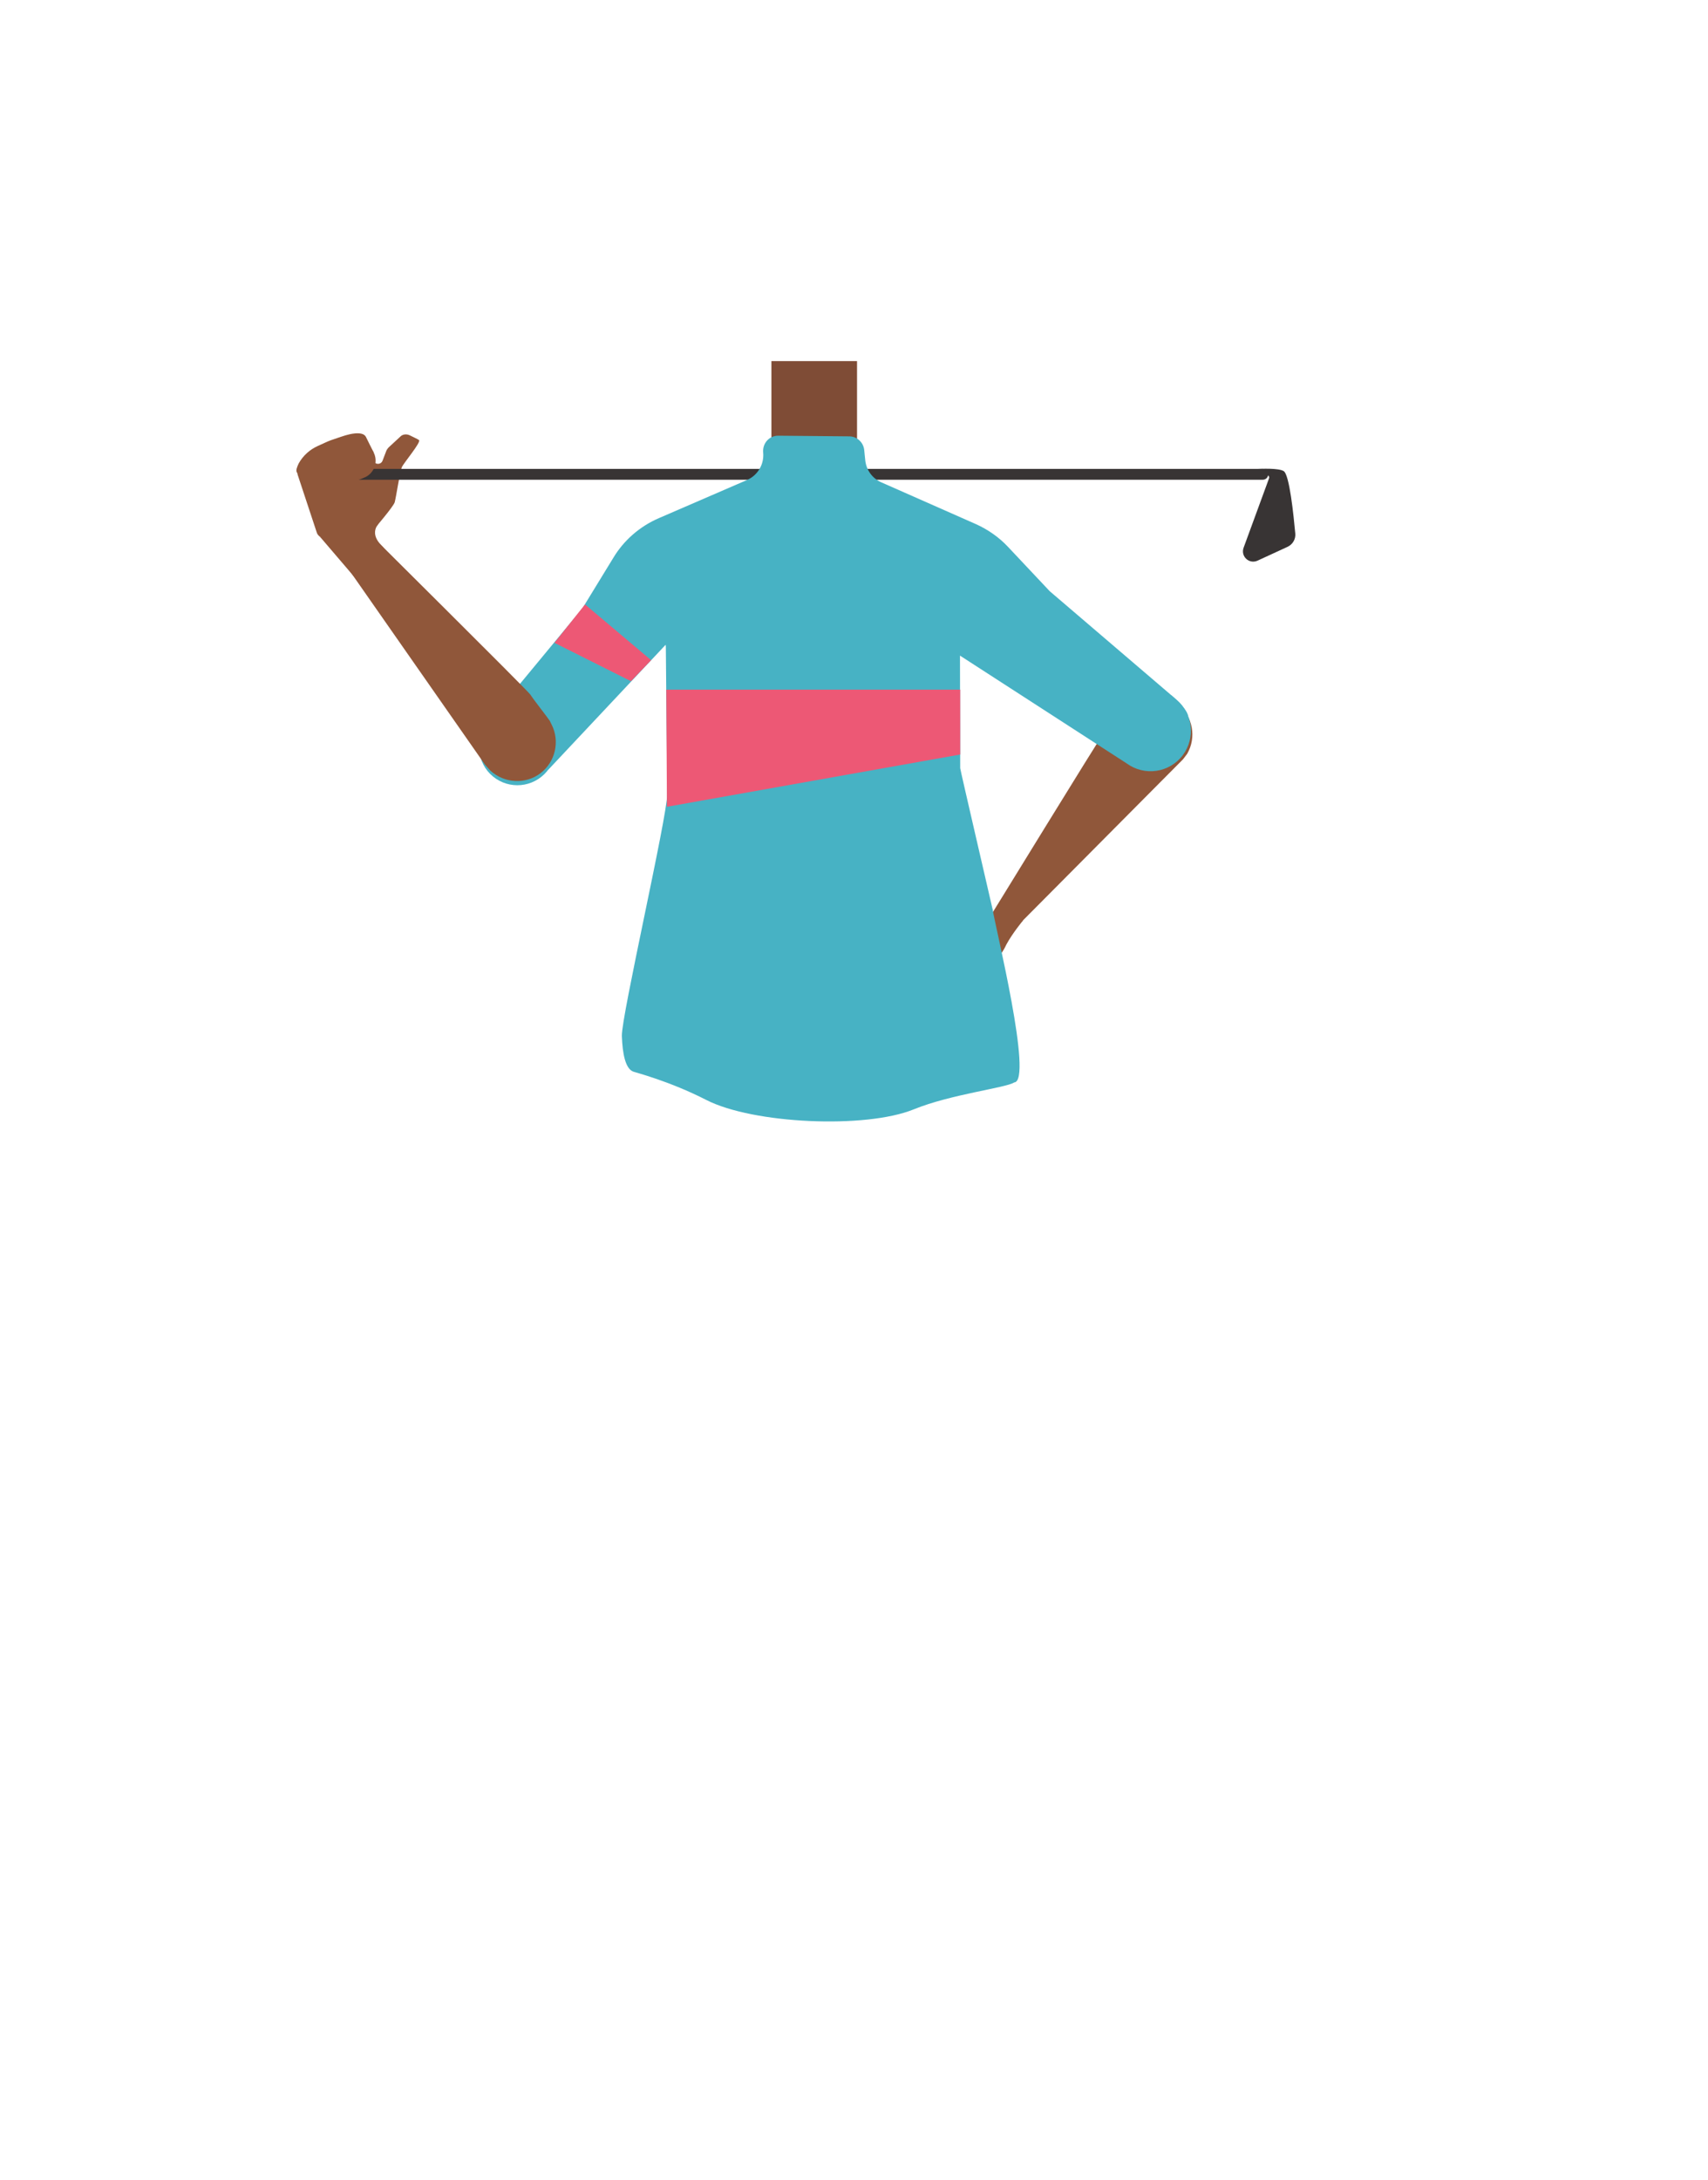 <?xml version="1.0" encoding="utf-8"?>
<!-- Generator: Adobe Illustrator 26.0.3, SVG Export Plug-In . SVG Version: 6.00 Build 0)  -->
<svg version="1.1" id="Calque_1" xmlns="http://www.w3.org/2000/svg" xmlns:xlink="http://www.w3.org/1999/xlink" x="0px" y="0px"
	 viewBox="0 0 788 1005.1" style="enable-background:new 0 0 788 1005.1;" xml:space="preserve">
<style type="text/css">
	.st0{fill:#90573A;}
	.st1{fill:none;stroke:#383434;stroke-width:5;stroke-linecap:round;stroke-miterlimit:10;}
	.st2{fill:#383434;}
	.st3{fill:#7F4C36;}
	.st4{fill:#47B2C4;}
	.st5{fill:#ED5875;}
</style>
<path class="st0" d="M545.8,350.1l-84.3,84.8c-1.4,1.4-3.2,2.5-5.1,2.9c-8.2,1.9-6.2-3.9-5.1-6.2c0.2-0.4,0.4-0.8,0.7-1.2
	c3.8-6,55.8-90.9,57.5-92.8c1.6-1.7,7-8.2,9-10.6c0.5-0.6,1.1-1.2,1.7-1.7l0.4-0.4c6.6-5.6,16.3-5.6,23-0.1l0,0
	c6.7,5.6,8.5,15.2,4.1,22.8l0,0C547.1,348.4,546.5,349.2,545.8,350.1z"/>
<path class="st0" d="M472,424.4c-0.2-0.2-13.7-3.4-13.7-3.4c-0.1,0-0.3,0-0.4-0.1c-1.5-0.8-11.3-5.5-13.2-5.5h-9.6
	c-3.6,0-6.9,2.1-8.6,5.3c-0.3,0.6-0.6,1.1-0.8,1.2l-7.3,5.8l-0.2,0.2c-0.6,0.4-0.8,1.2-0.6,1.9c0.2,0.7,0.7,1.4,1.8,1.9
	c0.1,0.1-0.4,1.6,1,2.6c0.4,0.3,0.7,0.7,0.8,1.1c0.1,0.7,0.5,1.8,1.8,2.4c0.5,0.3,0.9,0.8,1,1.4c0.2,1.1,0.7,2.7,2.6,3.7
	c4.5,0.3,9.5-1.1,9.8-1.2c4.6-1.6,3.2-4.7,5.6-6.1c0.4-0.2,1-0.1,1.2,0.3l1,4.5c2.3,5.5,14,8.6,20.1-4.9
	C467.1,430.3,472,424.4,472,424.4z"/>
<path class="st0" d="M169,247.1c0.8-0.3,1.5-0.6,2-1.2c2.5-3,10.4-12.2,11.1-14.3c0.7-2.6,2.4-14.2,3.3-16.2
	c0.9-2,9.1-11.7,7.9-12.5c-0.7-0.5-2.7-1.4-4.3-2.2c-1.5-0.7-3.3-0.5-4.4,0.7l-5.3,4.9c-0.4,0.4-0.8,1-1,1.4l-1.8,4.7
	c-0.8,2.1-3.8,1.9-4.3-0.3l0.2-3.5c-0.1-0.2-3.6-7.1-3.6-7.2c-1.6-3-8.5-0.9-8.5-0.9c-0.1-0.1-5.7,1.8-7.7,2.5
	c-0.5,0.2-1,0.4-1.5,0.6l-4.4,2c-3.8,1.7-6.9,4.5-8.9,8.1c-0.8,1.7-1.4,3.2-0.8,4.2c0.2,0.2,0.3,0.6,0.3,0.9l8.8,26.6
	c0.2,0.9,0.9,1.6,1.5,2.1l3.9,2.7c1,0.6,2.2,0.8,3.3,0.6L169,247.1z"/>
<g>
	<line class="st1" x1="154.5" y1="218.7" x2="582.6" y2="218.7"/>
	<path class="st2" d="M580.2,258.5l13.9-6.4c2.3-1.1,3.7-3.5,3.5-6c-0.8-8.6-2.7-27.4-5.4-28.9c-2.4-1.4-9.9-1.1-13.7-0.9
		c-1.5,0.1-0.9,2.3-0.9,2.3s8.6-1.2,7.9,1.9l-11.7,31.9C572.2,256.5,576.3,260.3,580.2,258.5z"/>
</g>
<path class="st0" d="M168.1,220.2l-13.6,5.6c-4.2,1.7-9.1-0.3-10.9-4.6l0,0c-1.7-4.2,0.3-9.1,4.6-10.9l13.6-5.6
	c4.2-1.7,9.1,0.3,10.9,4.6l0,0C174.4,213.6,172.3,218.5,168.1,220.2z"/>
<rect x="355.9" y="166.5" class="st3" width="39.5" height="47.4"/>
<path class="st4" d="M542.9,322.7l-58.6-50.1l-19.2-20.4c-4.2-4.5-9.4-8.1-15-10.6l-43.5-19.2c-4.1-1.8-6.9-5.6-7.4-10.1l-0.5-4.9
	c-0.4-3.5-3.4-6.2-6.9-6.2l-32.8-0.3c-4.2,0-7.3,3.6-6.9,7.8c0.5,5.5-2.6,10.5-7.4,12.6L304,238.9c-8.8,3.8-16.2,10.2-21.1,18.4
	l-14.2,23.2l-43.6,52.7c-6.2,7.5-5.2,18.6,2.3,24.8c7.5,6.2,18.6,5.2,24.9-2.3c0.1-0.1,0.2-0.2,0.2-0.3l54.6-58.1
	c0.1,0.6,0.1,1.2,0.1,1.8l0.6,67c0,0.1,0,0.1,0,0.2c0.1,10-21.2,102.5-20.9,111.4c0.3,8.1,1.6,15.3,5.5,16.5
	c0.4,0.2,16.3,4.2,33.5,13c21.5,11,73.4,13.4,95.7,4.3c17.2-7,42.6-9.9,46.3-12.4c8.9-0.5-8.8-72.1-9.9-79.6
	c-0.1-0.6-15-64.6-15-65.3l-0.1-51.9l76.9,49.7c8.2,6,19.7,4.4,25.9-3.8C551.6,340.3,550.4,329.1,542.9,322.7z"/>
<path class="st4" d="M540.4,320.6c0,0,10,8.6,7.2,10.6s-40,8.5-41.7,11.9s0,0,0,0l2-25.1L540.4,320.6z"/>
<polygon class="st5" points="443,347.9 307.7,372 307.4,318 443,318 "/>
<polygon class="st5" points="291.1,314.1 255.8,296.4 269.9,278.7 300.4,304.4 "/>
<polygon class="st0" points="179.9,255.8 166.4,241.6 147.8,247.7 174.5,278.9 "/>
<path class="st0" d="M223.7,352.5l-63-90.2c-0.4-0.5,6.5-19.6,6.5-19.6c0.1,0.3,75.9,75.3,77.5,77.6c1.4,2.2,8,10.6,8.9,12
	c0.2,0.2,0.2,0.3,0.2,0.4l0.7,1.4c3.9,7.7,1.7,17.2-5.1,22.4l0,0c-6.9,5.3-16.8,4.7-23.2-1.2l0,0
	C225.5,354.5,224.4,353.3,223.7,352.5z"/>
<path class="st0" d="M174.6,241.6c0,0-4.4,4.2,1.5,10c5.9,5.8-5.7,8.1-5.7,8.1l-8.7-15.4L174.6,241.6z"/>
</svg>
